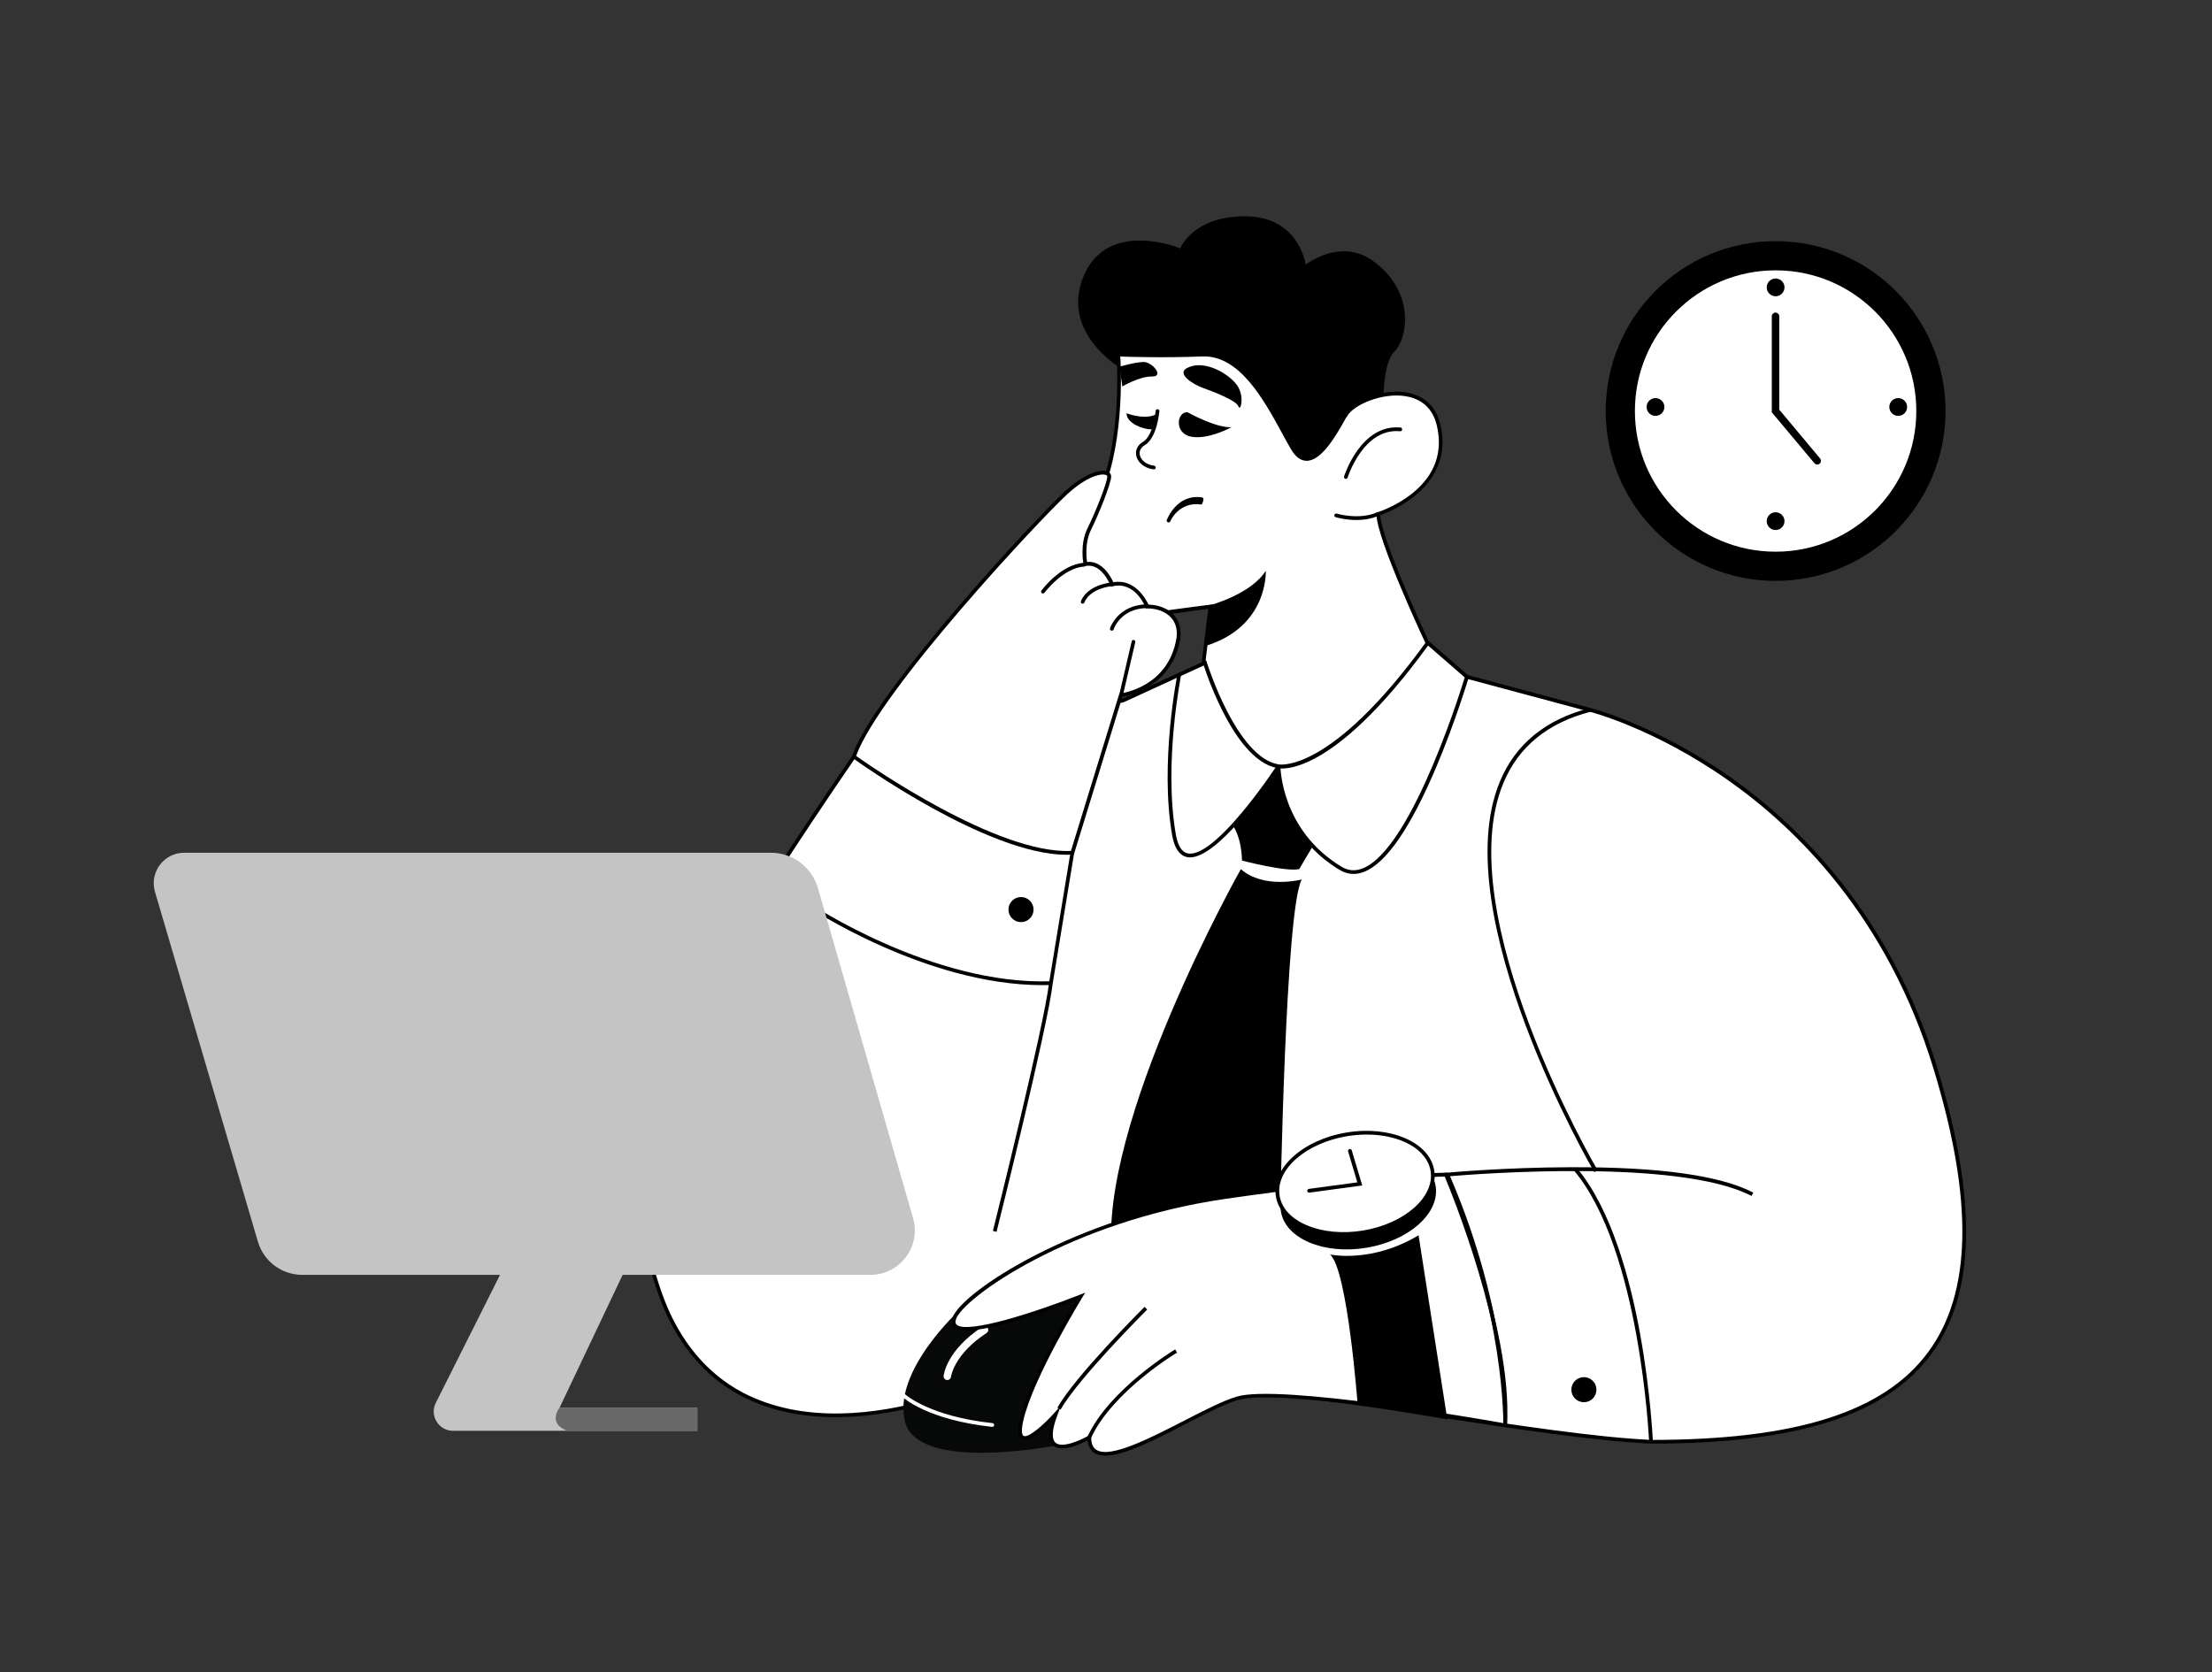 <?xml version="1.0" encoding="utf-8"?>
<!-- Generator: Adobe Illustrator 27.1.1, SVG Export Plug-In . SVG Version: 6.00 Build 0)  -->
<svg version="1.1" id="Layer_1" xmlns="http://www.w3.org/2000/svg" xmlns:xlink="http://www.w3.org/1999/xlink" x="0px" y="0px"
	 viewBox="0 0 291 220" style="enable-background:new 0 0 291 220;" xml:space="preserve">
<rect x="0" y="0" width="291" height="220" fill="#333333" stroke="none"/>
<style type="text/css">
	.st0{fill:#FFFFFF;}
	.st1{fill:#070808;}
	.st2{fill:#C4C4C4;}
	.st3{fill:#686868;}
</style>
<g>
	<g>
		<path d="M183.43,46.27c-1.61,1.53-1.45,7.29-1.45,7.29L172,61.77l-24.71-13.43c0,0-7.91-4.68-4.68-12.13
			c3.16-7.3,12.31-3.68,12.65-3.53c0,0,0,0,0.01,0c0,0,1.61-4.22,8.52-4.22c7.14,0,7.98,6.37,7.98,6.37s4.68-3.76,9.13-0.3
			C186.37,38.77,185.04,44.74,183.43,46.27z"/>
	</g>
	<g>
		<path class="st0" d="M181.3,67.62c0.04,3.45,7.1,18.34,7.1,18.34l-10.82,19.8l-18.34-0.69l-1-17.19l0.33-2.68l0.67-5.38
			c0,0-2.99,0.38-6.37,0.85c-10.51,0.46-12.47-7.16-8.63-14.68c3.84-7.52,2.88-19.32,2.88-19.32s5.07,0.23,11.05,0
			c5.99-0.23,9.51,8.36,11.89,12.35c2.38,3.99,5.45-1.76,6.91-4.37c1.45-2.61,10.73-5.41,12.28,1.31
			C191.24,64.58,181.3,67.62,181.3,67.62z"/>
		<path d="M177.73,106.01l-18.71-0.71L158,87.89l0.96-7.78c-0.85,0.11-3.32,0.43-6.05,0.8c-4.55,0.2-7.83-1.08-9.51-3.7
			c-1.83-2.84-1.6-6.97,0.63-11.34c3.76-7.37,2.86-19.07,2.85-19.18l-0.02-0.28l0.28,0.01c0.05,0,5.13,0.23,11.03,0
			c5.18-0.22,8.5,5.88,10.91,10.31c0.43,0.79,0.83,1.54,1.21,2.16c0.49,0.83,1.04,1.25,1.62,1.25c0.01,0,0.01,0,0.02,0
			c1.73-0.02,3.67-3.51,4.71-5.38l0.13-0.24c0.94-1.69,4.85-3.37,8.07-2.91c1.73,0.25,3.94,1.19,4.66,4.29
			c1.87,8.09-6.57,11.41-7.93,11.89c0.26,3.67,7,17.92,7.07,18.06l0.05,0.11l-0.06,0.11L177.73,106.01z M159.48,104.83l17.97,0.68
			l10.69-19.56c-0.7-1.49-7.03-14.98-7.07-18.33l0-0.18l0.18-0.05c0.02-0.01,2.47-0.77,4.65-2.56c2.88-2.37,3.93-5.34,3.13-8.81
			c-0.65-2.83-2.67-3.69-4.25-3.91c-2.99-0.43-6.72,1.14-7.57,2.67L177.06,55c-1.17,2.1-3.12,5.6-5.13,5.63c-0.01,0-0.02,0-0.03,0
			c-0.77,0-1.46-0.5-2.04-1.49c-0.38-0.63-0.78-1.38-1.22-2.18c-2.35-4.32-5.58-10.25-10.46-10.06c-5.14,0.2-9.66,0.05-10.8,0.01
			c0.11,1.83,0.58,12.31-2.92,19.17c-2.11,4.15-2.36,8.2-0.65,10.85c1.58,2.46,4.71,3.66,9.05,3.47c3.36-0.46,6.35-0.84,6.35-0.84
			l0.31-0.04l-1.04,8.37L159.48,104.83z"/>
	</g>
	<g>
		<path d="M158.58,84.99l0.67-5.38c0,0,5.34-1.43,7.27-4.51C166.52,75.11,166.9,82.46,158.58,84.99z"/>
	</g>
	<g>
		<path class="st0" d="M136.61,94.33c0,0-24.28,5.22-24.28,5.22c-6.66,9.7-13.12,19.56-19.19,29.64c-2.03,3.37-4.02,6.77-5.83,10.26
			c-4.71,9.07-3.75,22.14-0.16,31.56c1.99,5.22,5.45,9.78,10.45,12.41c7.56,3.97,16.85,3.18,24.8,0.91c1.04-0.3,2.96-1.43,4.03-1.36
			c0.01,0,31.59,2.12,37.39,0.65c5.8-1.47,37.26,5.31,53.38,6.08c32.7,0,49.21-10.52,37.39-49.21
			c-11.82-38.69-45.38-47.09-45.38-47.09l-16.23-4.36l-5.15-4.48c-12.88,17.79-19.63,16.25-19.63,16.25
			c-5.77-0.86-9.69-13.61-9.69-13.61l-10.76,4.94L136.61,94.33z"/>
		<path d="M217.2,189.95c-7.41-0.35-17.83-1.94-27.91-3.47c-11.47-1.75-22.31-3.4-25.41-2.61c-5.77,1.47-37.18-0.61-37.47-0.64
			c-0.64-0.04-1.66,0.41-2.57,0.8c-0.51,0.22-0.99,0.44-1.38,0.54c-6.86,1.96-16.76,3.39-24.98-0.92
			c-4.73-2.48-8.38-6.82-10.56-12.54c-3.44-9.03-4.72-22.35,0.17-31.76c1.9-3.66,4.02-7.24,5.84-10.27
			c5.55-9.21,11.83-18.91,19.2-29.66l0.06-0.08l24.38-5.24l11.12-2.18l10.99-5.05l0.08,0.27c0.04,0.13,3.95,12.62,9.49,13.44
			c0.08,0.01,6.81,1.22,19.39-16.15l0.16-0.22l5.31,4.62l16.18,4.34c0.08,0.02,8.54,2.19,18.33,9.07
			c9.03,6.35,21.09,18.13,27.21,38.18c5.34,17.5,5.09,29.86-0.79,37.8C248.11,186.22,236.41,189.95,217.2,189.95z M166.23,183.17
			c4.61,0,13.33,1.33,23.13,2.82c10.07,1.53,20.48,3.12,27.85,3.47c19.03,0,30.61-3.66,36.43-11.53c5.78-7.8,6.01-20.03,0.71-37.36
			c-6.08-19.91-18.04-31.61-27.01-37.91c-9.72-6.84-18.11-8.99-18.19-9.01l-16.29-4.37l-0.04-0.04l-4.95-4.3
			c-12.73,17.49-19.44,16.2-19.72,16.13c-5.43-0.81-9.17-11.61-9.79-13.51l-10.56,4.85l-11.15,2.18l-24.18,5.2
			c-7.34,10.7-13.6,20.37-19.13,29.55c-1.82,3.02-3.93,6.6-5.83,10.24c-4.82,9.28-3.55,22.44-0.14,31.36
			c2.14,5.61,5.71,9.85,10.33,12.28c8.08,4.24,17.84,2.82,24.62,0.89c0.35-0.1,0.82-0.31,1.31-0.52c0.96-0.42,2.05-0.89,2.8-0.84
			c0.31,0.02,31.56,2.12,37.31,0.66C164.34,183.24,165.18,183.17,166.23,183.17z"/>
	</g>
	<g>
		<path d="M163.24,114.36c0,0-19.01,33.75-16.92,51.13l22.11-6.11c0,0,0.66-39.98,2.83-43.66
			C171.25,115.72,166.26,117.02,163.24,114.36z"/>
	</g>
	<g>
		<path d="M163.39,113.23c0,0,5.78,1.52,7.53,1.12l1.79-3.03c0,0-3.65-3.09-4.5-10.5c-6.17,8.47-6.02,7.83-6.02,7.83
			S163.3,109.98,163.39,113.23z"/>
	</g>
	<g>
		<path class="st1" d="M126.37,172.24c0,0-9.09,8.2-7.29,14.89c1.8,6.69,20.08,3.02,20.08,3.02l7.49-19.94L126.37,172.24z"/>
	</g>
	<g>
		<path class="st0" d="M124.63,181.58c-0.02,0-0.03,0-0.05,0c-0.27-0.03-0.47-0.26-0.44-0.53c0.01-0.14,0.36-3.37,5.11-6.48
			c0.23-0.15,0.53-0.09,0.68,0.14c0.15,0.23,0.09,0.53-0.14,0.68c-4.32,2.83-4.67,5.73-4.68,5.76
			C125.09,181.39,124.88,181.58,124.63,181.58z"/>
	</g>
	<g>
		<path class="st0" d="M130.54,187.74c-0.01,0-0.02,0-0.03,0c-8.44-0.91-11.63-3.79-11.76-3.91c-0.1-0.09-0.1-0.25-0.01-0.35
			c0.09-0.1,0.25-0.11,0.35-0.01c0.03,0.03,3.22,2.9,11.48,3.78c0.14,0.01,0.23,0.14,0.22,0.27
			C130.77,187.65,130.67,187.74,130.54,187.74z"/>
	</g>
	<g>
		<path class="st0" d="M125.53,173.5c0.98-2.95,15.35-13.05,35.6-16s29.09-2.94,29.09-2.94s8.6,20.09,7.79,32.98
			c0,0-29.44-5.27-35.24-3.54s-19.48,11.6-19.48,5.11c0,0-7.19,4.24-4.42-3.03c0,0-5.8,6.49-4.5,0.78
			c1.3-5.71,7.79-16.28,7.79-16.28S124.13,177.72,125.53,173.5z"/>
		<path d="M145.41,191.53c-0.55,0-1.02-0.1-1.4-0.33c-0.54-0.33-0.85-0.9-0.93-1.69c-0.95,0.51-3.39,1.66-4.52,0.7
			c-0.63-0.53-0.72-1.57-0.26-3.15c-1.1,1.11-2.95,2.76-3.86,2.3c-0.53-0.28-0.63-1.09-0.29-2.57c1.13-4.96,6.03-13.37,7.45-15.73
			c-3.12,1.2-14.24,5.32-16.09,3.57c-0.21-0.2-0.42-0.58-0.21-1.22l0,0c1.14-3.42,16.24-13.32,35.8-16.16
			c20.04-2.91,29.04-2.95,29.12-2.95h0.16l0.06,0.15c0.09,0.2,8.62,20.29,7.81,33.09l-0.02,0.27l-0.27-0.05
			c-0.29-0.05-29.45-5.25-35.12-3.55c-1.75,0.52-4.22,1.79-6.85,3.14C152.01,189.42,147.9,191.53,145.41,191.53z M143.55,188.67
			v0.43c0,0.84,0.23,1.39,0.71,1.68c1.84,1.12,6.98-1.52,11.52-3.85c2.64-1.36,5.14-2.64,6.93-3.17c5.56-1.66,31.91,2.93,35.08,3.49
			c0.63-12.11-6.95-30.58-7.73-32.44c-1.29,0.02-10.35,0.25-28.89,2.94c-20.43,2.97-34.47,13.03-35.41,15.83l0,0
			c-0.14,0.43-0.02,0.61,0.08,0.71c1.36,1.29,10.46-1.65,16.24-3.94l0.69-0.27l-0.39,0.63c-0.06,0.11-6.49,10.59-7.76,16.2
			c-0.38,1.66-0.07,1.97,0.04,2.02c0.64,0.33,2.75-1.57,4.04-3.02l0.89-0.99l-0.47,1.24c-0.73,1.92-0.82,3.19-0.24,3.68
			c0.91,0.77,3.42-0.42,4.31-0.94L143.55,188.67z"/>
	</g>
	<g>
		<path d="M186.62,162.53l3.78,24.22l-11.8-2c0,0-1.32-17.73-3.63-19.69C174.96,165.06,180.44,166.26,186.62,162.53z"/>
	</g>
	<g>
		<path d="M178.06,114.99c-0.63,0-1.24-0.18-1.83-0.53c-6.81-4.12-8.01-10.69-8.22-12.89c-1.66,2.45-7.87,11.24-11.45,11.24
			c-0.14,0-0.27-0.01-0.4-0.04c-1-0.21-1.66-1.17-1.96-2.88c-1.65-9.45,0.67-21.06,0.7-21.18c0.03-0.13,0.16-0.22,0.29-0.19
			c0.13,0.03,0.22,0.16,0.19,0.29c-0.02,0.12-2.33,11.64-0.69,21c0.26,1.48,0.79,2.32,1.57,2.48c1.48,0.3,3.96-1.59,7.2-5.47
			c2.48-2.98,4.52-6.1,4.54-6.13l0.45,0.14c0,0.08,0.04,8.37,8.03,13.21c0.88,0.53,1.78,0.61,2.76,0.23
			c6.68-2.58,13.43-25.06,13.5-25.29c0.04-0.13,0.17-0.2,0.31-0.17c0.13,0.04,0.2,0.18,0.17,0.31c-0.02,0.06-1.73,5.78-4.25,11.75
			c-3.41,8.07-6.62,12.73-9.54,13.85C178.96,114.9,178.51,114.99,178.06,114.99z"/>
	</g>
	<g>
		<path d="M209.74,154.23c-0.2-0.34-19.7-33.89-12.42-51.4c2.05-4.93,6.03-8.18,11.84-9.67l0.12,0.48
			c-5.65,1.45-9.52,4.61-11.5,9.38c-7.19,17.28,12.19,50.62,12.39,50.96L209.74,154.23z"/>
	</g>
	<g>
		<path d="M216.95,189.71c-0.01-0.25-1.17-25.38-9.92-35.74l0.38-0.32c4.64,5.48,7.12,15,8.38,22.01
			c1.37,7.58,1.65,13.96,1.66,14.02L216.95,189.71z"/>
	</g>
	<g>
		<path d="M198.26,187.54l-0.49-0.01c0-0.15,0.24-14.87-7.6-32.89l-0.14-0.31l0.34-0.03c0.07-0.01,7.58-0.7,16.24-0.72
			c11.66-0.05,19.74,1.09,24.04,3.34l-0.23,0.44c-9.51-4.98-36.33-2.88-39.66-2.6C198.51,172.74,198.27,187.4,198.26,187.54z"/>
	</g>
	<g>
		<circle cx="208.37" cy="182.85" r="1.65"/>
	</g>
	<g>
		<circle cx="134.32" cy="119.68" r="1.65"/>
	</g>
	<g>
		<ellipse transform="matrix(0.987 -0.163 0.163 0.987 -23.296 31.186)" cx="178.6" cy="157.7" rx="10.31" ry="6.54"/>
	</g>
	<g>
		<path d="M131.1,162.08l-0.48-0.12c0.07-0.27,6.73-26.94,7.39-32.64l2.82-17.17l0.48,0.08l-2.82,17.16
			C137.84,135.11,131.17,161.81,131.1,162.08z"/>
	</g>
	<g>
		<path d="M137.13,129.62c-15.39,0-30.84-10.31-31-10.41l0.27-0.41c0.16,0.11,16.26,10.85,31.85,10.31l0.02,0.49
			C137.89,129.61,137.51,129.62,137.13,129.62z"/>
	</g>
	<g>
		<path d="M143.53,189.21l-0.45-0.2c2.86-6.23,11.43-11.41,11.52-11.46l0.25,0.42C154.76,178.01,146.32,183.11,143.53,189.21z"/>
	</g>
	<g>
		<path d="M139.54,185.46l-0.43-0.24c2.24-4.05,11.09-12.9,11.46-13.27l0.35,0.35C150.83,172.39,141.75,181.47,139.54,185.46z"/>
	</g>
	<g>
		<path class="st0" d="M141.08,112.2l6.38-20.73c0,0,6.49-0.8,7.57-7.52c0.34-2.9-1.89-4.16-4.1-4.16c0,0-1.42-3.64-4.61-2.9
			c0,0-1.21-3.13-3.51-2.68c0,0-0.54-2.54,0.51-4.64c1.05-2.09,2.58-5.96,2.61-6.87c0.03-0.91-2.37-0.91-5.68,2.13
			c-3.31,3.03-24.94,26.08-27.92,34.71C112.33,99.55,130.7,112.83,141.08,112.2z"/>
		<path d="M140.34,112.47c-10.43,0-27.42-12.19-28.15-12.72l-0.15-0.11l0.06-0.17c2.96-8.58,24.33-31.45,27.99-34.81
			c2.6-2.38,4.76-3.02,5.66-2.6c0.29,0.13,0.44,0.37,0.43,0.66c-0.04,0.99-1.65,4.98-2.64,6.97c-0.82,1.63-0.63,3.59-0.53,4.25
			c2-0.2,3.15,1.99,3.45,2.67c2.83-0.51,4.3,2.25,4.63,2.94c1.38,0.04,2.59,0.53,3.35,1.38c0.69,0.78,0.98,1.83,0.84,3.05
			c-1,6.23-6.6,7.52-7.63,7.71l-6.38,20.74l-0.17,0.01C140.85,112.46,140.59,112.47,140.34,112.47z M112.62,99.46
			c1.76,1.25,18.56,12.94,28.27,12.5l6.37-20.71l0.16-0.02c0.26-0.03,6.32-0.86,7.36-7.31c0.13-1.08-0.11-1.98-0.72-2.65
			c-0.69-0.77-1.83-1.22-3.14-1.22h-0.17l-0.06-0.16c-0.06-0.14-1.39-3.44-4.33-2.75l-0.21,0.05l-0.08-0.2
			c-0.01-0.03-1.16-2.93-3.23-2.52l-0.24,0.05l-0.05-0.24c-0.02-0.11-0.54-2.65,0.53-4.8c1.05-2.11,2.56-5.91,2.59-6.77
			c0-0.06-0.01-0.14-0.15-0.2c-0.61-0.28-2.54,0.15-5.12,2.52C136.79,68.35,115.78,90.82,112.62,99.46z"/>
	</g>
	<g>
		
			<ellipse transform="matrix(0.987 -0.163 0.163 0.987 -22.974 31.106)" class="st0" cx="178.27" cy="155.7" rx="10.31" ry="6.54"/>
		<path d="M176.72,162.62c-1.81,0-3.52-0.32-4.99-0.94c-2.2-0.94-3.58-2.45-3.88-4.26c-0.61-3.69,3.57-7.47,9.31-8.41
			c5.74-0.95,10.91,1.28,11.52,4.98l0,0c0.61,3.69-3.57,7.47-9.31,8.41C178.48,162.55,177.59,162.62,176.72,162.62z M179.81,149.28
			c-0.83,0-1.69,0.07-2.57,0.21c-5.47,0.9-9.47,4.42-8.9,7.85c0.27,1.64,1.54,3.02,3.59,3.88c2.08,0.88,4.7,1.13,7.37,0.69
			c5.47-0.9,9.47-4.42,8.9-7.85l0,0C187.72,151.19,184.18,149.28,179.81,149.28z"/>
	</g>
	<g>
		<path d="M172.22,156.92c-0.12,0-0.23-0.09-0.24-0.21c-0.02-0.13,0.08-0.26,0.21-0.28l6.37-0.86l-1.21-4.07
			c-0.04-0.13,0.04-0.27,0.17-0.31c0.13-0.04,0.27,0.04,0.31,0.17l1.38,4.62l-6.94,0.94C172.24,156.92,172.23,156.92,172.22,156.92z
			"/>
	</g>
	<g>
		<path d="M151.8,61.75c-0.01,0-0.02,0-0.03,0c-1.36-0.16-2.13-1.01-2.29-1.79c-0.15-0.73,0.18-1.41,0.88-1.82
			c1.38-0.8,1.67-4.05,1.67-4.08c0.01-0.14,0.13-0.24,0.27-0.22c0.14,0.01,0.24,0.13,0.22,0.27c-0.01,0.14-0.32,3.54-1.92,4.46
			c-0.52,0.3-0.76,0.78-0.65,1.3c0.13,0.6,0.75,1.27,1.87,1.4c0.13,0.02,0.23,0.14,0.22,0.27C152.03,61.66,151.93,61.75,151.8,61.75
			z"/>
	</g>
	<g>
		<path d="M156.2,54.23c0,0,3.72,2.09,5.81,1.98c0,0-3.03,1.67-5.29,1.25C154.46,57.05,154.78,54.2,156.2,54.23z"/>
	</g>
	<g>
		<path d="M148.2,54.37c0,0,2.61,1.04,4.14,0c0,0-0.17,2.09-0.94,2.12S148.2,55.8,148.2,54.37z"/>
	</g>
	<g>
		<g>
			<path d="M153.73,68.74c-0.03,0-0.05,0-0.08-0.01c-0.13-0.05-0.2-0.19-0.15-0.31c0.01-0.03,1.26-3.45,4.61-2.98
				c0.13,0.02,0.23,0.14,0.21,0.28c-0.02,0.13-0.14,0.68-0.28,0.66c-2.97-0.42-4.07,2.17-4.08,2.2
				C153.93,68.68,153.84,68.74,153.73,68.74z"/>
		</g>
	</g>
	<g>
		<path d="M156.1,48.46c-1.25,0.7,0.66,2.05,2.23,2.61c1.57,0.56,4.35,1.67,4.59,2.4c0.24,0.73,0.8-1.01,0-2.5
			C162.12,49.47,158.53,47.1,156.1,48.46z"/>
	</g>
	<g>
		<path d="M147.65,50.85c0,0,2.23-1.34,3.9-1.31s0.03-1.91-1.08-1.91c-1.11,0-3.2,0.62-3.2,0.62L147.65,50.85z"/>
	</g>
	<g>
		<path d="M177.05,63.01c-0.02,0-0.05,0-0.07-0.01c-0.13-0.04-0.2-0.18-0.16-0.31c0.02-0.07,2.19-6.92,7.42-6.44
			c0.14,0.01,0.23,0.13,0.22,0.27c-0.01,0.14-0.14,0.24-0.27,0.22c-4.83-0.45-6.88,6.03-6.9,6.09
			C177.25,62.94,177.15,63.01,177.05,63.01z"/>
	</g>
	<g>
		<path d="M178.44,68.42c-1.48,0-2.65-0.35-2.73-0.37c-0.13-0.04-0.2-0.18-0.16-0.31c0.04-0.13,0.18-0.2,0.31-0.16
			c0.03,0.01,2.95,0.88,5.34-0.18c0.12-0.05,0.27,0,0.32,0.12s0,0.27-0.12,0.32C180.42,68.28,179.37,68.42,178.44,68.42z"/>
	</g>
	<g>
		<path class="st2" d="M91.74,185.21v3.05H59.6c-1.89,0-3.12-1.99-2.27-3.67l9.58-19.1h16.07l-9.36,19.72H91.74z"/>
	</g>
	<g>
		<circle cx="233.59" cy="54.08" r="22.35"/>
	</g>
	<g>
		<path class="st3" d="M91.74,185.21v3.05H74.65c0,0-2.63-0.74-1.04-3.05H91.74z"/>
	</g>
	<g>
		<circle class="st0" cx="233.59" cy="54.08" r="18.51"/>
	</g>
	<g>
		<path d="M239.07,61.12c-0.14,0-0.28-0.06-0.38-0.18l-5.6-6.69V41.62c0-0.27,0.22-0.49,0.49-0.49c0.27,0,0.49,0.22,0.49,0.49V53.9
			l5.37,6.42c0.17,0.21,0.15,0.52-0.06,0.69C239.3,61.09,239.18,61.12,239.07,61.12z"/>
	</g>
	<g>
		<circle cx="233.59" cy="68.57" r="1.17"/>
	</g>
	<g>
		<circle cx="233.59" cy="37.81" r="1.17"/>
	</g>
	<g>
		<circle cx="249.72" cy="53.55" r="1.17"/>
	</g>
	<g>
		<circle cx="217.79" cy="53.55" r="1.17"/>
	</g>
	<g>
		<path class="st2" d="M24.24,112.2h77.17c2.88,0,5.4,1.9,6.2,4.67l12.51,43.41c1.08,3.73-1.73,7.46-5.61,7.46H39.76
			c-2.7,0-5.07-1.78-5.83-4.36l-13.54-46.03C19.63,114.77,21.56,112.2,24.24,112.2z"/>
	</g>
	<g>
		<path d="M137.21,78.09c-0.05,0-0.1-0.02-0.15-0.05c-0.11-0.08-0.13-0.23-0.05-0.34c0.1-0.14,2.56-3.44,5.61-3.65
			c0.14-0.01,0.25,0.09,0.26,0.23c0.01,0.14-0.09,0.25-0.23,0.26c-2.82,0.19-5.22,3.42-5.24,3.45
			C137.36,78.06,137.29,78.09,137.21,78.09z"/>
	</g>
	<g>
		<path d="M142.43,79.43c-0.02,0-0.05,0-0.07-0.01c-0.13-0.04-0.2-0.17-0.16-0.3c0.02-0.08,0.65-2.07,4.07-2.49
			c0.13-0.02,0.26,0.08,0.27,0.21c0.02,0.13-0.08,0.26-0.21,0.27c-3.07,0.38-3.64,2.07-3.66,2.15
			C142.63,79.36,142.53,79.43,142.43,79.43z"/>
	</g>
	<g>
		<path d="M146.27,82.98c-0.02,0-0.05,0-0.08-0.01c-0.13-0.04-0.2-0.18-0.16-0.31c0.01-0.03,1.03-3.1,4.87-3.14
			c0.16,0,0.25,0.11,0.25,0.24c0,0.14-0.11,0.25-0.24,0.25c-3.47,0.04-4.37,2.69-4.4,2.8C146.47,82.92,146.38,82.98,146.27,82.98z"
			/>
	</g>
	<g>
		<path d="M147.49,91.69c-0.02,0-0.04,0-0.06-0.01c-0.13-0.03-0.21-0.16-0.18-0.3l1.63-6.99c0.03-0.13,0.16-0.21,0.29-0.18
			c0.13,0.03,0.21,0.16,0.18,0.3l-1.63,6.99C147.71,91.62,147.61,91.69,147.49,91.69z"/>
	</g>
</g>
</svg>
